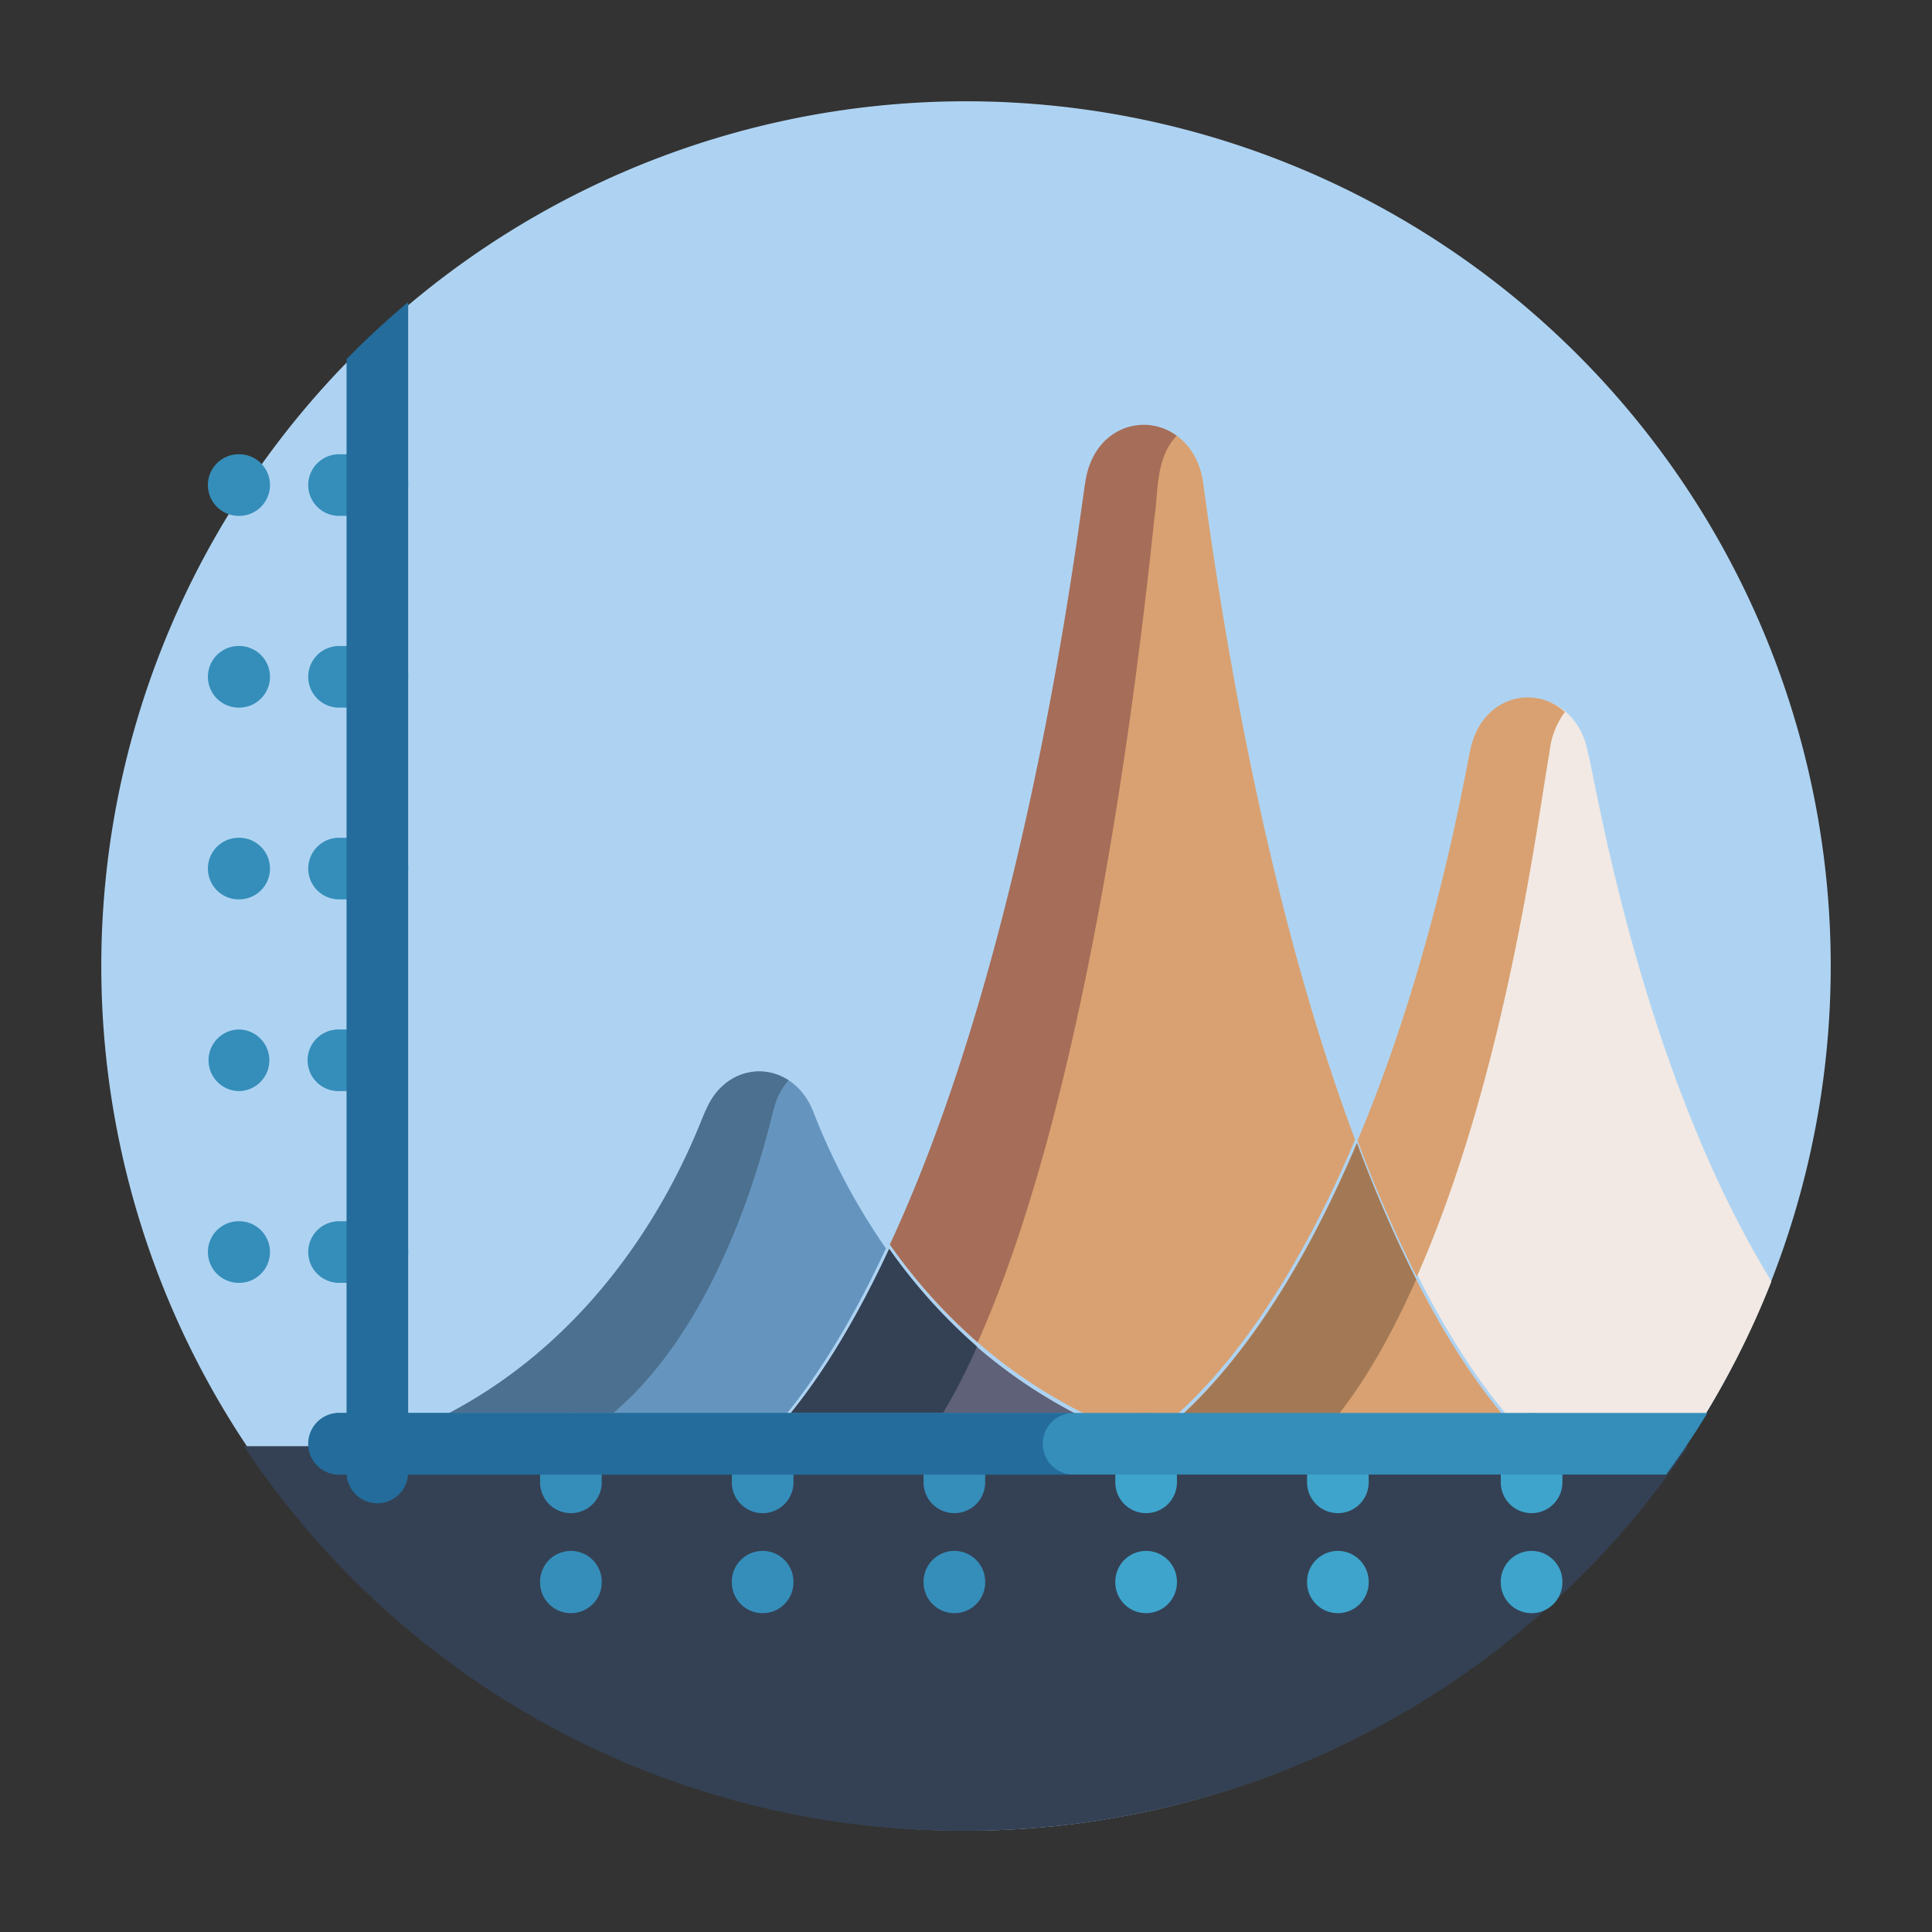 <svg xmlns="http://www.w3.org/2000/svg" width="150" height="150" viewBox="0 0 150 150">
  <rect x="0" y="0" width="150" height="150" fill="#333333" stroke="none"/>
  <g id="Grupo_60215" data-name="Grupo 60215" transform="translate(-6.053 -11.062)">
    <g id="Grupo_60217" data-name="Grupo 60217" transform="translate(6.053 11.062)">
      <rect id="Rectángulo_6876" data-name="Rectángulo 6876" width="150" height="150" fill="#5e6178" opacity="0"/>
      <g id="surface1" transform="translate(7.864 7.864)">
        <path id="Trazado_108102" data-name="Trazado 108102" d="M549.237,6799.29a67.136,67.136,0,1,1-67.137-67.136A67.136,67.136,0,0,1,549.237,6799.29Z" transform="translate(-414.964 -6732.154)" fill="#aed3f2"/>
        <path id="Trazado_108103" data-name="Trazado 108103" d="M429.844,6871.01a67.554,67.554,0,0,0,112.094,0Z" transform="translate(-418.754 -6766.578)" fill="#344154"/>
        <path id="Trazado_108104" data-name="Trazado 108104" d="M486.992,6886.482a15.735,15.735,0,0,1,12.893-15.472H429.844a66.763,66.763,0,0,0,65.129,29.16A15.721,15.721,0,0,1,486.992,6886.482Z" transform="translate(-418.754 -6766.578)" fill="#344154"/>
        <path id="Trazado_108105" data-name="Trazado 108105" d="M477.337,6835.392c-1.636-4.062-6.587-4.124-8.3-.1-.508.77-6.3,19.338-25.316,25.86h29.554c3.452-3.538,6.716-8.642,9.719-15.1A50.76,50.76,0,0,1,477.337,6835.392Z" transform="translate(-422.075 -6756.99)" fill="#6595bf"/>
        <path id="Trazado_108106" data-name="Trazado 108106" d="M474.292,6835.292a5.258,5.258,0,0,1,1.153-2.29c-2.155-1.411-5.151-.66-6.4,2.29-.508.77-6.3,19.338-25.316,25.86H458.5C470.282,6854.675,474.025,6835.942,474.292,6835.292Z" transform="translate(-422.091 -6756.991)" fill="#4c708f"/>
        <path id="Trazado_108107" data-name="Trazado 108107" d="M532.468,6820.8c-4.99-13.306-9.056-30.687-11.784-50.927-.809-6-8.236-6.041-9.089-.045-.342,1.755-4.171,35.521-15.171,59.168a39.79,39.79,0,0,0,19.837,15.1C522.392,6839.59,527.929,6831.538,532.468,6820.8Z" transform="translate(-435.124 -6740.181)" fill="#d9a171"/>
        <path id="Trazado_108108" data-name="Trazado 108108" d="M493.1,6850.752c-3,6.456-6.268,11.56-9.72,15.1h29.557A39.785,39.785,0,0,1,493.1,6850.752Z" transform="translate(-431.927 -6761.657)" fill="#5e6178"/>
        <path id="Trazado_108109" data-name="Trazado 108109" d="M495.767,6865.85a43.991,43.991,0,0,0,4.15-7.512,43.273,43.273,0,0,1-6.818-7.586c-3,6.456-6.267,11.56-9.719,15.1h12.386Z" transform="translate(-431.927 -6761.657)" fill="#344154"/>
        <path id="Trazado_108110" data-name="Trazado 108110" d="M503.24,6836.583c7.684-17.205,11.785-45.368,13.731-64.121.283-1.562.025-4.531,1.72-6.26-2.509-1.864-6.485-.665-7.1,3.627-.342,1.755-4.171,35.521-15.173,59.168A43.233,43.233,0,0,0,503.24,6836.583Z" transform="translate(-435.197 -6740.233)" fill="#a66d58"/>
        <path id="Trazado_108111" data-name="Trazado 108111" d="M576.758,6838.855c-10.13-16.539-13.565-38.451-14.246-41.048-1.049-5.58-7.878-5.625-8.983-.061-.312,1.3-2.732,16.04-8.74,30.25,3.942,10.509,8.458,18.477,13.348,23.294h12.135A66.468,66.468,0,0,0,576.758,6838.855Z" transform="translate(-447.088 -6747.233)" fill="#f2e9e4"/>
        <path id="Trazado_108112" data-name="Trazado 108112" d="M523.042,6863.048H552.6c-4.89-4.817-9.406-12.783-13.348-23.294C534.709,6850.491,529.173,6858.543,523.042,6863.048Z" transform="translate(-441.76 -6758.873)" fill="#d9a171"/>
        <path id="Trazado_108113" data-name="Trazado 108113" d="M535.856,6863.048c2.866-2.87,5.556-7.181,7.992-12.708a104.4,104.4,0,0,1-4.6-10.586c-4.539,10.737-10.076,18.788-16.207,23.294h12.814Z" transform="translate(-441.76 -6758.873)" fill="#a37955"/>
        <path id="Trazado_108114" data-name="Trazado 108114" d="M559.708,6797.747a6.173,6.173,0,0,1,1.182-3.02c-2.406-2.188-6.524-1.2-7.362,3.02-.312,1.3-2.732,16.039-8.74,30.25a104.344,104.344,0,0,0,4.6,10.586C556.359,6822.773,558.745,6803.188,559.708,6797.747Z" transform="translate(-447.253 -6747.315)" fill="#d9a171"/>
        <path id="Trazado_108115" data-name="Trazado 108115" d="M441.89,6773.44h-2.977a2.392,2.392,0,1,1,0-4.784h2.977a2.392,2.392,0,0,1,0,4.784Z" transform="translate(-420.455 -6741.252)" fill="#358eba"/>
        <path id="Trazado_108116" data-name="Trazado 108116" d="M441.89,6793.269h-2.977a2.392,2.392,0,1,1,0-4.784h2.977a2.392,2.392,0,0,1,0,4.784Z" transform="translate(-420.455 -6746.194)" fill="#358eba"/>
        <path id="Trazado_108117" data-name="Trazado 108117" d="M441.89,6813.1h-2.977a2.392,2.392,0,1,1,0-4.784h2.977a2.392,2.392,0,0,1,0,4.784Z" transform="translate(-420.455 -6751.137)" fill="#358eba"/>
        <path id="Trazado_108118" data-name="Trazado 108118" d="M441.89,6832.927h-2.977a2.392,2.392,0,1,1,0-4.783h2.977a2.392,2.392,0,0,1,0,4.783Z" transform="translate(-420.455 -6756.079)" fill="#358eba"/>
        <path id="Trazado_108119" data-name="Trazado 108119" d="M441.89,6852.757h-2.977a2.392,2.392,0,1,1,0-4.784h2.977a2.392,2.392,0,0,1,0,4.784Z" transform="translate(-420.455 -6761.021)" fill="#358eba"/>
        <path id="Trazado_108120" data-name="Trazado 108120" d="M428.5,6773.44h-.037a2.392,2.392,0,0,1,0-4.784h.037a2.392,2.392,0,0,1,0,4.784Z" transform="translate(-417.794 -6741.252)" fill="#358eba"/>
        <path id="Trazado_108121" data-name="Trazado 108121" d="M428.5,6793.269h-.037a2.392,2.392,0,0,1,0-4.784h.037a2.392,2.392,0,0,1,0,4.784Z" transform="translate(-417.794 -6746.194)" fill="#358eba"/>
        <path id="Trazado_108122" data-name="Trazado 108122" d="M428.5,6813.1h-.037a2.392,2.392,0,0,1,0-4.784h.037a2.392,2.392,0,0,1,0,4.784Z" transform="translate(-417.794 -6751.137)" fill="#358eba"/>
        <path id="Trazado_108123" data-name="Trazado 108123" d="M428.5,6832.927h-.037a2.392,2.392,0,0,1,0-4.783h.037a2.392,2.392,0,0,1,0,4.783Z" transform="translate(-417.794 -6756.079)" fill="#358eba"/>
        <path id="Trazado_108124" data-name="Trazado 108124" d="M428.5,6852.757h-.037a2.392,2.392,0,0,1,0-4.784h.037a2.392,2.392,0,0,1,0,4.784Z" transform="translate(-417.794 -6761.021)" fill="#358eba"/>
        <path id="Trazado_108125" data-name="Trazado 108125" d="M462.736,6875.562a2.392,2.392,0,0,1-2.393-2.392v-2.978a2.392,2.392,0,0,1,4.784,0v2.978A2.39,2.39,0,0,1,462.736,6875.562Z" transform="translate(-426.274 -6765.945)" fill="#358eba"/>
        <path id="Trazado_108126" data-name="Trazado 108126" d="M482.565,6875.562a2.39,2.39,0,0,1-2.391-2.392v-2.978a2.392,2.392,0,0,1,4.784,0v2.978A2.392,2.392,0,0,1,482.565,6875.562Z" transform="translate(-431.217 -6765.945)" fill="#358eba"/>
        <path id="Trazado_108127" data-name="Trazado 108127" d="M502.394,6875.562A2.391,2.391,0,0,1,500,6873.17v-2.978a2.392,2.392,0,0,1,4.784,0v2.978A2.392,2.392,0,0,1,502.394,6875.562Z" transform="translate(-436.159 -6765.945)" fill="#358eba"/>
        <path id="Trazado_108128" data-name="Trazado 108128" d="M522.224,6875.562a2.392,2.392,0,0,1-2.393-2.392v-2.978a2.392,2.392,0,0,1,4.784,0v2.978A2.391,2.391,0,0,1,522.224,6875.562Z" transform="translate(-441.102 -6765.945)" fill="#3ea4cc"/>
        <path id="Trazado_108129" data-name="Trazado 108129" d="M542.052,6875.562a2.392,2.392,0,0,1-2.392-2.392v-2.978a2.393,2.393,0,0,1,4.785,0v2.978A2.392,2.392,0,0,1,542.052,6875.562Z" transform="translate(-446.044 -6765.945)" fill="#3ea4cc"/>
        <path id="Trazado_108130" data-name="Trazado 108130" d="M561.882,6875.562a2.391,2.391,0,0,1-2.392-2.392v-2.978a2.392,2.392,0,0,1,4.784,0v2.978A2.392,2.392,0,0,1,561.882,6875.562Z" transform="translate(-450.833 -6765.945)" fill="#3ea4cc"/>
        <path id="Trazado_108131" data-name="Trazado 108131" d="M462.734,6886.735a2.393,2.393,0,0,1-2.392-2.393v-.048a2.392,2.392,0,1,1,4.785,0v.048A2.393,2.393,0,0,1,462.734,6886.735Z" transform="translate(-426.274 -6769.353)" fill="#358eba"/>
        <path id="Trazado_108132" data-name="Trazado 108132" d="M482.564,6886.735a2.393,2.393,0,0,1-2.392-2.393v-.048a2.392,2.392,0,1,1,4.784,0v.048A2.392,2.392,0,0,1,482.564,6886.735Z" transform="translate(-431.217 -6769.353)" fill="#358eba"/>
        <path id="Trazado_108133" data-name="Trazado 108133" d="M502.393,6886.735a2.393,2.393,0,0,1-2.392-2.393v-.048a2.392,2.392,0,1,1,4.784,0v.048A2.392,2.392,0,0,1,502.393,6886.735Z" transform="translate(-436.159 -6769.353)" fill="#358eba"/>
        <path id="Trazado_108134" data-name="Trazado 108134" d="M522.223,6886.735a2.392,2.392,0,0,1-2.392-2.393v-.048a2.392,2.392,0,1,1,4.784,0v.048A2.393,2.393,0,0,1,522.223,6886.735Z" transform="translate(-441.102 -6769.353)" fill="#3ea4cc"/>
        <path id="Trazado_108135" data-name="Trazado 108135" d="M542.052,6886.735a2.392,2.392,0,0,1-2.392-2.393v-.048a2.392,2.392,0,1,1,4.784,0v.048A2.393,2.393,0,0,1,542.052,6886.735Z" transform="translate(-446.044 -6769.353)" fill="#3ea4cc"/>
        <path id="Trazado_108136" data-name="Trazado 108136" d="M561.881,6886.735a2.392,2.392,0,0,1-2.392-2.393v-.048a2.392,2.392,0,1,1,4.784,0v.048A2.393,2.393,0,0,1,561.881,6886.735Z" transform="translate(-450.833 -6769.353)" fill="#3ea4cc"/>
        <path id="Trazado_108137" data-name="Trazado 108137" d="M545.157,6867.8H438.933a2.392,2.392,0,1,0,0,4.784H541.945Q543.65,6870.266,545.157,6867.8Z" transform="translate(-420.455 -6765.963)" fill="#358eba"/>
        <path id="Trazado_108138" data-name="Trazado 108138" d="M493.548,6870.192a2.391,2.391,0,0,1,2.392-2.391H438.912a2.392,2.392,0,1,0,0,4.784H495.94A2.393,2.393,0,0,1,493.548,6870.192Z" transform="translate(-420.455 -6765.963)" fill="#236c9b"/>
        <path id="Trazado_108139" data-name="Trazado 108139" d="M440.515,6757.5v86.442a2.392,2.392,0,0,0,4.784,0V6753.07Q442.8,6755.17,440.515,6757.5Z" transform="translate(-421.473 -6737.482)" fill="#236c9b"/>
      </g>
    </g>
  </g>
</svg>

